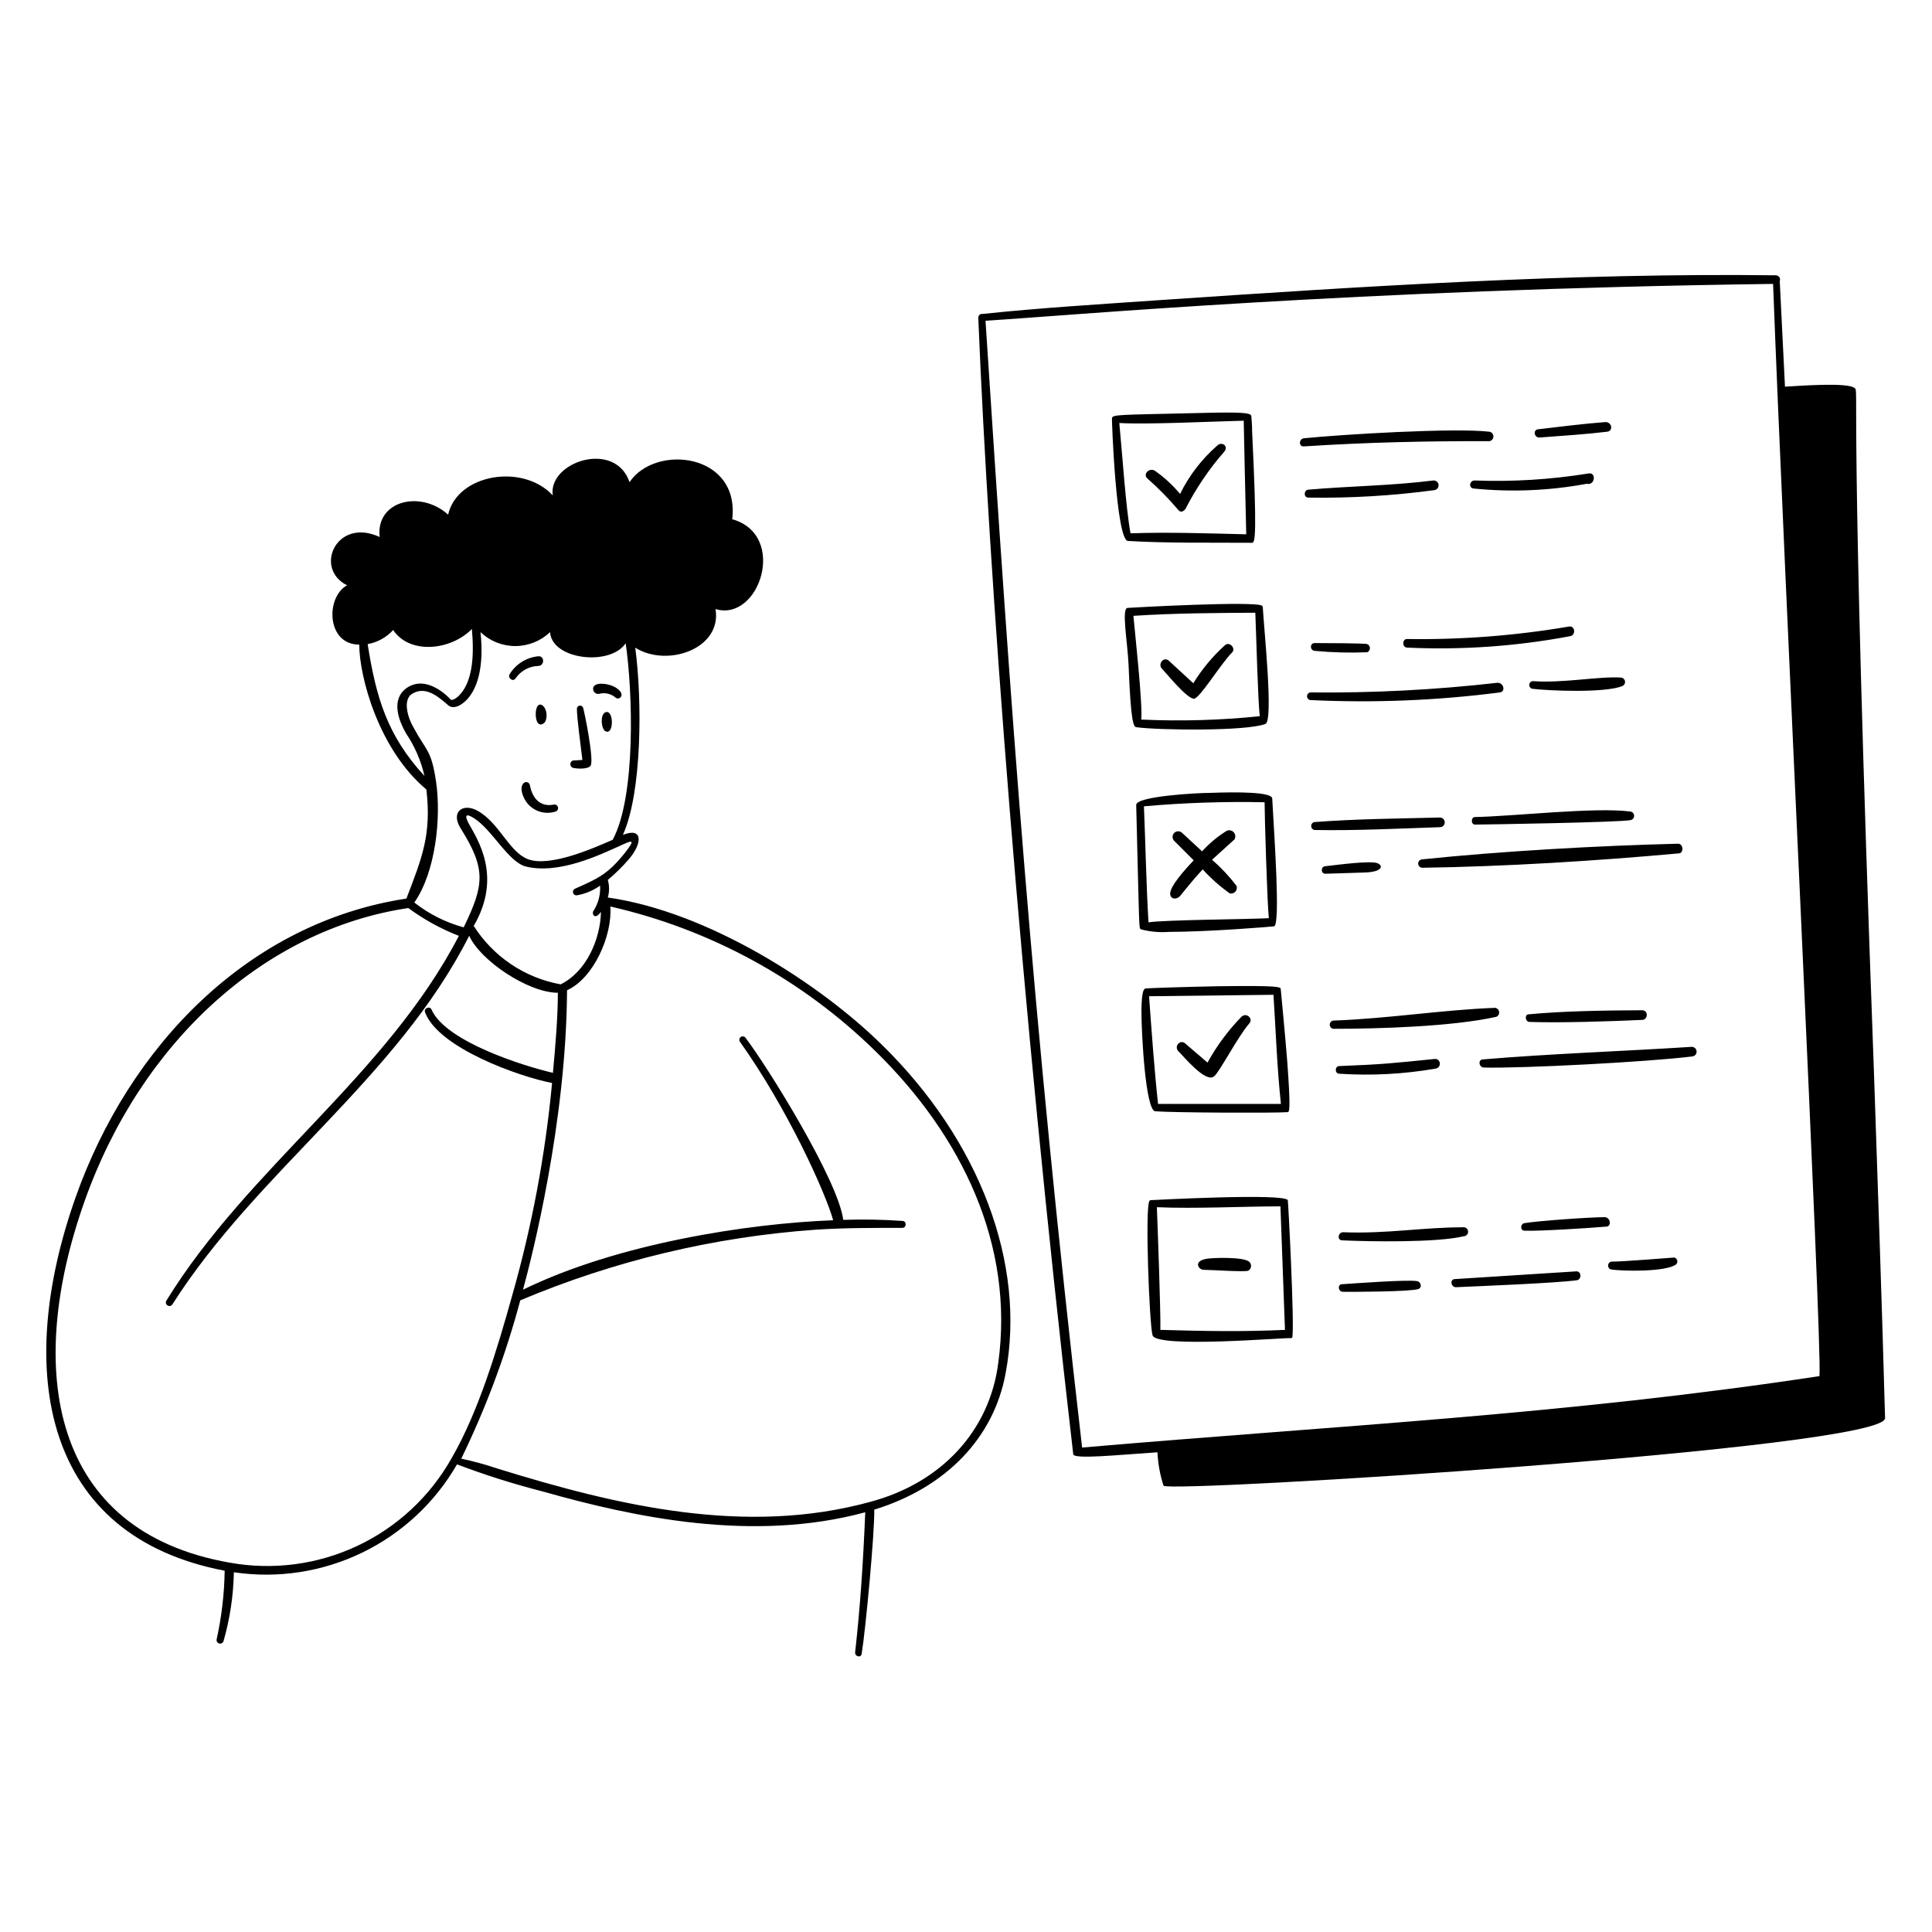 <svg width="121" height="121" viewBox="0 0 121 121" fill="none" xmlns="http://www.w3.org/2000/svg">
<path d="M92.372 51.171C92.118 51.171 92.118 51.643 92.372 51.643C92.977 51.643 101.404 51.504 102.112 51.365C102.177 51.355 102.235 51.322 102.278 51.273C102.32 51.224 102.344 51.16 102.344 51.095C102.344 51.03 102.32 50.967 102.278 50.918C102.235 50.868 102.177 50.836 102.112 50.826C99.892 50.536 94.816 51.123 92.372 51.171ZM95.748 63.525C95.469 63.525 95.518 63.991 95.784 64.003C97.756 64.07 100.829 63.967 102.844 63.876C103.213 63.876 103.256 63.271 102.844 63.271C100.587 63.283 98.01 63.313 95.748 63.525ZM96.008 42.659C95.949 42.661 95.893 42.685 95.851 42.725C95.808 42.766 95.782 42.821 95.777 42.879C95.772 42.938 95.788 42.996 95.823 43.043C95.857 43.091 95.908 43.124 95.965 43.137C97.048 43.27 100.563 43.409 101.622 42.961C101.676 42.934 101.72 42.891 101.747 42.836C101.774 42.782 101.783 42.721 101.772 42.661C101.761 42.602 101.731 42.548 101.687 42.507C101.642 42.466 101.585 42.441 101.525 42.435C100.122 42.35 97.871 42.798 96.008 42.659ZM89.099 54.347C94.205 54.275 99.989 53.918 105.143 53.446C105.464 53.446 105.434 52.841 105.101 52.841C100.031 52.968 94.108 53.301 89.068 53.821C88.999 53.825 88.933 53.856 88.887 53.909C88.84 53.961 88.816 54.029 88.82 54.099C88.824 54.169 88.856 54.234 88.908 54.281C88.96 54.327 89.029 54.351 89.099 54.347ZM96.419 27.401C97.841 27.292 99.263 27.207 100.654 27.038C101.053 26.995 100.95 26.433 100.557 26.433C99.141 26.541 97.726 26.723 96.322 26.886C95.996 26.923 96.086 27.425 96.419 27.401ZM88.118 40.021C87.816 40.021 87.804 40.535 88.118 40.559C91.539 40.719 94.966 40.479 98.331 39.845C98.712 39.779 98.651 39.174 98.264 39.24C94.913 39.812 91.517 40.073 88.118 40.021ZM99.377 30.299C99.904 30.425 99.983 29.566 99.499 29.651C97.137 30.034 94.744 30.182 92.353 30.093C92.033 30.093 91.96 30.559 92.287 30.595C94.653 30.832 97.04 30.733 99.377 30.299ZM86.273 54.063C85.801 53.881 83.623 54.184 83.012 54.25C82.716 54.25 82.704 54.728 83.012 54.722L85.487 54.644C86.63 54.601 86.624 54.202 86.273 54.063ZM88.772 80.241C88.264 80.12 84.652 80.392 84.059 80.429C83.744 80.429 83.805 80.913 84.119 80.907C84.761 80.907 88.276 80.907 88.832 80.731C89.08 80.647 88.996 80.29 88.772 80.241ZM84.053 77.682C85.753 77.761 89.964 77.833 91.664 77.428C91.703 77.428 91.743 77.419 91.779 77.403C91.815 77.386 91.847 77.362 91.874 77.333C91.9 77.303 91.92 77.268 91.932 77.231C91.944 77.193 91.948 77.153 91.944 77.113C91.94 77.074 91.927 77.036 91.908 77.001C91.888 76.967 91.861 76.937 91.829 76.914C91.797 76.89 91.76 76.874 91.721 76.866C91.682 76.857 91.642 76.857 91.603 76.865C89.117 76.865 86.812 77.283 84.125 77.174C83.805 77.162 83.72 77.664 84.053 77.682ZM89.921 66.925C90.284 66.859 90.254 66.32 89.873 66.32C87.187 66.592 86.624 66.659 83.871 66.768C83.605 66.768 83.575 67.228 83.871 67.246C85.894 67.38 87.925 67.272 89.921 66.925ZM93.648 63.12C90.357 63.241 86.939 63.797 83.502 63.918C83.441 63.928 83.385 63.959 83.344 64.006C83.304 64.053 83.282 64.113 83.282 64.175C83.282 64.238 83.304 64.298 83.344 64.345C83.385 64.392 83.441 64.423 83.502 64.433C86.352 64.433 90.938 64.299 93.715 63.682C93.773 63.657 93.821 63.613 93.852 63.558C93.884 63.503 93.897 63.439 93.889 63.377C93.882 63.313 93.854 63.255 93.811 63.208C93.767 63.162 93.71 63.131 93.648 63.12ZM104.859 78.759C104.81 78.759 101.489 79.031 100.92 79.013C100.866 79.023 100.817 79.049 100.78 79.09C100.742 79.129 100.719 79.18 100.713 79.235C100.706 79.289 100.718 79.344 100.746 79.391C100.773 79.439 100.815 79.476 100.866 79.497C101.543 79.624 104.399 79.672 104.986 79.176C105.015 79.144 105.036 79.104 105.046 79.061C105.055 79.018 105.054 78.974 105.041 78.932C105.028 78.889 105.004 78.852 104.973 78.821C104.941 78.791 104.901 78.769 104.859 78.759ZM105.93 65.564C101.737 65.836 97.054 65.993 92.88 66.35C92.553 66.35 92.614 66.841 92.928 66.859C95.185 66.925 103.213 66.514 105.984 66.163C106.024 66.16 106.062 66.149 106.097 66.131C106.133 66.113 106.164 66.088 106.189 66.057C106.215 66.027 106.234 65.991 106.245 65.953C106.257 65.915 106.26 65.876 106.256 65.836C106.249 65.757 106.21 65.684 106.149 65.633C106.088 65.582 106.009 65.557 105.93 65.564ZM90.181 51.806C90.262 51.806 90.339 51.774 90.395 51.718C90.452 51.661 90.484 51.584 90.484 51.504C90.484 51.423 90.452 51.346 90.395 51.29C90.339 51.233 90.262 51.201 90.181 51.201C87.574 51.268 84.942 51.286 82.317 51.486C82.26 51.498 82.21 51.529 82.173 51.575C82.137 51.62 82.118 51.676 82.118 51.734C82.118 51.791 82.137 51.847 82.173 51.893C82.21 51.938 82.26 51.969 82.317 51.982C84.954 52.03 87.574 51.891 90.181 51.806ZM100.497 76.23C99.577 76.23 96.262 76.466 95.475 76.605C95.221 76.647 95.185 77.065 95.475 77.077C96.328 77.119 99.626 76.908 100.581 76.823C100.95 76.835 100.872 76.23 100.497 76.23ZM98.73 79.624L91.125 80.108C90.78 80.108 90.865 80.635 91.204 80.616C92.68 80.55 97.429 80.362 98.76 80.181C99.057 80.144 99.063 79.624 98.73 79.624ZM93.285 27.038C91.053 26.783 84.047 27.207 81.669 27.449C81.342 27.479 81.318 27.987 81.669 27.957C85.577 27.703 89.383 27.618 93.291 27.63C93.359 27.616 93.421 27.578 93.464 27.524C93.508 27.469 93.531 27.401 93.531 27.331C93.53 27.262 93.505 27.194 93.46 27.141C93.415 27.087 93.354 27.051 93.285 27.038ZM93.933 43.367C94.314 43.312 94.174 42.761 93.793 42.761C89.899 43.205 85.981 43.407 82.062 43.367C82.005 43.376 81.954 43.405 81.916 43.448C81.879 43.492 81.859 43.548 81.859 43.605C81.859 43.663 81.879 43.719 81.916 43.763C81.954 43.806 82.005 43.835 82.062 43.844C86.025 44.035 89.998 43.875 93.933 43.367ZM89.825 30.698C89.864 30.694 89.903 30.682 89.938 30.663C89.974 30.645 90.005 30.619 90.03 30.588C90.055 30.557 90.074 30.522 90.086 30.483C90.097 30.445 90.101 30.405 90.097 30.365C90.093 30.325 90.081 30.287 90.062 30.251C90.044 30.216 90.018 30.185 89.987 30.16C89.956 30.134 89.921 30.115 89.882 30.104C89.844 30.092 89.804 30.089 89.764 30.093C87.096 30.425 84.567 30.438 81.935 30.668C81.657 30.698 81.627 31.151 81.935 31.164C84.573 31.206 87.21 31.05 89.825 30.698ZM82.329 40.275C82.026 40.275 82.02 40.753 82.365 40.765C83.451 40.867 84.542 40.895 85.632 40.85C85.681 40.828 85.723 40.792 85.752 40.747C85.781 40.702 85.797 40.649 85.797 40.596C85.797 40.542 85.781 40.489 85.752 40.444C85.723 40.399 85.681 40.363 85.632 40.342C85.523 40.281 82.885 40.275 82.329 40.275ZM74.778 43.76C75.129 43.76 76.43 41.606 77.162 40.868C77.428 40.602 76.993 40.154 76.72 40.408C75.948 41.104 75.28 41.907 74.736 42.792L73.205 41.382C72.891 41.092 72.485 41.588 72.776 41.884C73.066 42.181 74.331 43.76 74.778 43.76ZM70.64 33.88C73.121 34.025 75.698 33.977 78.42 33.995C78.614 33.995 78.729 33.457 78.42 27.032C78.42 26.566 78.378 26.221 78.372 26.094C78.373 26.075 78.371 26.056 78.365 26.038C78.359 26.021 78.349 26.005 78.336 25.991C78.16 25.803 77.017 25.815 74.445 25.882C70.12 25.985 69.642 25.955 69.642 26.203C69.624 26.251 69.896 33.807 70.64 33.88ZM70.809 33.432C70.507 31.817 70.289 28.405 70.102 26.493C71.862 26.596 75.873 26.396 77.894 26.348C77.894 26.348 78.003 31.726 78.051 33.463C75.68 33.408 73.205 33.317 70.785 33.402L70.809 33.432Z" fill="black"/>
<path d="M79.255 45.339C79.763 45.139 79.171 39.5 79.086 38.018C79.082 37.988 79.067 37.96 79.043 37.94C78.68 37.625 71.003 38.042 70.616 38.073C70.229 38.103 70.616 40.208 70.682 41.642C70.822 45.212 70.985 45.52 71.166 45.544C72.485 45.732 78.045 45.81 79.255 45.339ZM70.985 38.569C73.605 38.399 76.26 38.387 78.62 38.375C78.68 39.791 78.777 43.778 78.898 44.855C76.433 45.11 73.951 45.18 71.475 45.066C71.578 44.165 71.076 39.591 70.985 38.569ZM75.909 53.845L77.313 52.574C77.354 52.505 77.372 52.425 77.365 52.345C77.357 52.265 77.325 52.189 77.272 52.129C77.219 52.069 77.148 52.026 77.069 52.009C76.991 51.991 76.909 51.998 76.835 52.03C76.26 52.384 75.739 52.818 75.286 53.319L74.028 52.157C73.96 52.094 73.869 52.06 73.776 52.063C73.683 52.067 73.595 52.107 73.532 52.175C73.469 52.243 73.435 52.334 73.438 52.427C73.442 52.52 73.482 52.608 73.55 52.671L74.76 53.881C73.671 55.031 73.193 55.751 73.302 56.077C73.411 56.404 73.804 56.259 73.907 56.114C74.331 55.593 74.808 55.001 75.323 54.45C75.832 55.007 76.398 55.509 77.011 55.95C77.074 55.967 77.14 55.966 77.203 55.948C77.266 55.929 77.322 55.895 77.367 55.847C77.412 55.799 77.442 55.74 77.456 55.677C77.47 55.613 77.467 55.546 77.446 55.484C76.991 54.887 76.476 54.338 75.909 53.845ZM76.23 27.909C75.264 28.754 74.474 29.782 73.907 30.934C73.451 30.388 72.927 29.904 72.346 29.494C71.989 29.246 71.529 29.718 71.88 29.984C72.57 30.594 73.215 31.253 73.81 31.956C73.968 32.119 74.119 32.035 74.252 31.859C74.911 30.576 75.723 29.377 76.672 28.29C76.962 27.969 76.545 27.612 76.23 27.909ZM76.037 67.409C76.351 67.191 77.549 64.88 78.245 64.094C78.517 63.791 78.045 63.374 77.737 63.694C76.908 64.548 76.198 65.508 75.625 66.55L74.216 65.34C73.907 65.08 73.496 65.546 73.816 65.854C74.137 66.163 75.516 67.857 76.037 67.409ZM80.653 75.165C80.423 74.711 72.146 75.165 72.068 75.165C72.05 75.167 72.032 75.174 72.018 75.185C72.003 75.195 71.991 75.209 71.983 75.226C71.705 75.673 71.983 82.951 72.183 83.629C72.419 84.452 80.441 83.768 80.84 83.805C80.852 83.807 80.865 83.807 80.877 83.805C80.889 83.802 80.9 83.797 80.91 83.789C80.92 83.782 80.928 83.772 80.933 83.761C80.939 83.75 80.942 83.738 80.943 83.726C81.07 82.8 80.683 75.226 80.653 75.165ZM72.455 75.607C74.875 75.71 77.737 75.558 80.193 75.552C80.229 76.563 80.447 82.492 80.477 83.29C77.791 83.411 75.534 83.369 72.673 83.29C72.703 82.28 72.491 76.526 72.455 75.625V75.607Z" fill="black"/>
<path d="M75.377 79.527C75.807 79.527 78.003 79.678 78.178 79.582C78.224 79.555 78.264 79.519 78.294 79.475C78.323 79.43 78.343 79.38 78.35 79.327C78.357 79.275 78.351 79.221 78.334 79.171C78.317 79.12 78.288 79.075 78.251 79.037C77.93 78.698 75.903 78.771 75.565 78.838C75.105 78.922 75.02 79.098 75.032 79.231C75.048 79.312 75.091 79.385 75.153 79.438C75.216 79.492 75.295 79.523 75.377 79.527ZM76.194 61.77C74.209 61.807 72.122 61.879 71.777 61.904C71.644 61.904 71.505 62.019 71.487 63.277C71.487 64.783 71.747 69.557 72.352 69.599C73.562 69.69 79.818 69.714 80.622 69.654C80.749 69.654 80.852 69.654 80.622 66.508C80.495 64.886 80.211 61.94 80.211 61.94C80.187 61.819 80.175 61.71 76.194 61.77ZM79.757 62.303C79.902 64.559 79.981 66.871 80.223 69.139H72.528C72.291 66.955 72.134 64.705 71.965 62.394L79.757 62.303ZM73.205 58.364C75.661 58.364 79.769 58.032 79.806 58.013C80.193 57.814 79.806 52.351 79.679 50.015C79.679 49.598 77.543 49.592 75.77 49.658C74.996 49.658 71.148 49.864 71.16 50.415C71.366 58.516 71.317 58.122 71.469 58.207C72.035 58.355 72.622 58.408 73.205 58.364ZM71.928 57.759C71.789 55.376 71.741 52.847 71.644 50.499C74.156 50.276 76.679 50.191 79.201 50.245C79.201 51.074 79.364 56.586 79.467 57.505C78.571 57.566 72.866 57.608 71.947 57.765L71.928 57.759Z" fill="black"/>
<path d="M117.37 67.318C115.785 24.2 116.451 24.563 116.16 24.309C115.749 23.922 112.572 24.176 111.792 24.218L111.465 17.605C111.481 17.566 111.487 17.523 111.482 17.48C111.477 17.437 111.463 17.397 111.439 17.361C111.415 17.325 111.383 17.296 111.346 17.275C111.308 17.255 111.266 17.243 111.223 17.242C98.518 17.085 85.444 17.926 72.334 18.816C68.801 19.064 65.128 19.281 61.535 19.663C61.501 19.657 61.467 19.659 61.434 19.669C61.401 19.678 61.371 19.695 61.346 19.717C61.32 19.74 61.3 19.768 61.287 19.799C61.273 19.831 61.267 19.864 61.269 19.898C61.934 36.052 63.87 62.164 67.216 91.077C67.252 91.409 70.011 91.119 72.491 90.956C72.524 91.667 72.652 92.371 72.872 93.049C73.235 93.509 118.114 90.726 118.06 88.814C117.866 81.633 117.606 74.361 117.37 67.318ZM113.97 86.182C98.058 88.602 83.75 89.28 67.772 90.659C64.608 63.247 63.307 44.443 61.722 20.086C66.635 19.796 84.803 18.126 111.048 17.781C111.701 35.368 114.133 84.246 113.952 86.182H113.97ZM38.024 44.589C37.613 44.589 37.619 45.387 37.813 45.69C37.835 45.734 37.87 45.771 37.913 45.795C37.956 45.82 38.005 45.832 38.055 45.829C38.424 45.786 38.406 44.631 38.024 44.589ZM35.864 48.085C36.125 48.152 36.827 48.194 36.99 47.952C37.22 47.614 36.597 44.54 36.518 44.322C36.502 44.278 36.47 44.241 36.429 44.217C36.388 44.194 36.34 44.186 36.294 44.194C36.247 44.203 36.205 44.228 36.175 44.265C36.145 44.301 36.13 44.348 36.131 44.395C36.131 44.945 36.379 46.815 36.476 47.595L35.871 47.632C35.826 47.651 35.788 47.682 35.762 47.722C35.735 47.762 35.72 47.809 35.72 47.856C35.719 47.905 35.732 47.952 35.758 47.992C35.784 48.033 35.821 48.065 35.864 48.085ZM37.51 43.457C37.689 43.408 37.877 43.403 38.059 43.443C38.24 43.483 38.409 43.567 38.551 43.687C38.787 43.899 39.24 43.493 38.593 43.082C38.127 42.767 37.038 42.658 37.153 43.215C37.172 43.293 37.219 43.36 37.285 43.405C37.351 43.45 37.431 43.468 37.51 43.457Z" fill="black"/>
<path d="M55.249 65.449C51.359 61.613 44.359 57.106 38.067 56.21C38.171 55.851 38.171 55.469 38.067 55.109C38.546 54.709 38.991 54.27 39.398 53.797C40.263 52.78 40.245 51.788 39.011 52.29C40.221 49.616 40.221 43.82 39.785 40.565C41.812 41.83 45.23 40.614 44.812 38.145C47.565 38.974 49.356 33.505 45.859 32.519C46.349 28.38 41.049 27.782 39.428 30.195C38.514 27.527 34.316 28.931 34.618 31.024C32.725 28.991 28.635 29.699 28.066 32.234C26.354 30.679 23.529 31.339 23.777 33.632C21.066 32.373 19.632 35.616 21.738 36.657C20.389 37.383 20.431 40.371 22.5 40.371C22.5 42.368 23.71 46.942 26.705 49.447C27.026 52.248 26.451 53.681 25.453 56.277C15.579 57.777 8.083 65.479 4.719 75.032C0.883 85.922 2.704 96.207 14.072 98.373C14.049 99.826 13.879 101.273 13.564 102.693C13.559 102.746 13.572 102.8 13.603 102.844C13.634 102.888 13.68 102.92 13.732 102.933C13.784 102.946 13.839 102.94 13.887 102.916C13.935 102.892 13.973 102.851 13.994 102.801C14.399 101.392 14.618 99.936 14.647 98.47C17.386 98.877 20.184 98.45 22.676 97.244C25.169 96.039 27.241 94.111 28.623 91.712C30.374 92.377 32.162 92.943 33.977 93.406C39.688 95.021 47.136 96.624 54.19 94.713C54.051 98.095 53.857 100.805 53.555 103.497C53.555 103.763 53.924 103.842 53.966 103.576C54.202 102.16 54.789 95.947 54.753 94.549C59.242 93.17 62.242 90.054 62.981 86.007C64.269 79.146 61.365 71.444 55.249 65.449ZM29.554 39.391C29.712 41.158 29.554 42.416 29.016 43.233C28.816 43.53 28.514 43.838 28.254 43.838C28.054 43.62 26.747 42.265 25.513 43.058C24.708 43.584 24.672 44.606 25.434 45.938C25.979 46.746 26.369 47.649 26.584 48.599C24.267 46.083 23.559 43.723 23.026 40.341C23.641 40.23 24.203 39.92 24.624 39.458C25.682 41.031 28.272 40.716 29.554 39.391ZM25.803 43.457C26.62 42.955 27.376 43.56 28.066 44.165C28.471 44.522 29.137 44.02 29.451 43.56C30.274 42.422 30.202 40.535 30.093 39.591C30.68 40.15 31.46 40.462 32.271 40.462C33.082 40.462 33.862 40.15 34.449 39.591C34.57 41.334 38.224 41.733 39.186 40.287C39.628 43.312 39.839 49.852 38.375 52.593C37.165 53.125 34.413 54.341 33.045 53.803C31.872 53.337 31.279 51.546 29.911 50.778C28.992 50.269 28.205 50.844 28.846 51.873C30.468 54.45 30.323 55.43 29.04 58.08C27.916 57.773 26.865 57.245 25.949 56.525C27.28 54.619 27.643 51.219 27.31 48.956C27.013 46.942 26.705 47.063 25.906 45.575C25.537 44.964 25.21 43.832 25.803 43.457ZM36.01 55.66C35.962 55.682 35.923 55.721 35.902 55.77C35.88 55.819 35.878 55.874 35.894 55.925C35.91 55.975 35.945 56.018 35.991 56.045C36.036 56.072 36.091 56.081 36.143 56.071C36.662 55.979 37.153 55.772 37.583 55.466C37.618 56.03 37.469 56.591 37.159 57.063C37.05 57.215 37.244 57.669 37.637 57.106C37.607 58.776 36.754 60.839 35.114 61.649C34.003 61.449 32.946 61.02 32.008 60.39C31.071 59.76 30.275 58.942 29.669 57.989C31.484 54.879 29.887 52.544 29.355 51.576C29.058 51.02 29.209 50.935 29.694 51.249C30.837 51.975 31.841 54.002 32.948 54.274C35.036 54.777 37.607 53.518 38.865 52.956C39.519 52.659 39.9 52.459 39.113 53.446C38.061 54.746 37.462 55.019 36.01 55.66ZM10.406 81.481C10.384 81.531 10.381 81.586 10.396 81.637C10.412 81.689 10.446 81.733 10.492 81.762C10.537 81.79 10.591 81.802 10.645 81.793C10.698 81.785 10.746 81.758 10.781 81.717C16.087 73.356 24.866 67.554 29.385 58.606C30.087 60.167 33.088 62.176 34.939 62.176C34.939 63.682 34.788 65.473 34.63 67.191C32.815 66.774 27.909 65.237 27.026 63.228C26.923 62.98 26.523 63.15 26.62 63.398C27.449 65.642 32.567 67.445 34.576 67.826C34.152 72.347 33.311 76.819 32.065 81.185C31.152 84.452 29.978 88.403 28.284 91.325C26.933 93.727 24.867 95.648 22.373 96.821C19.878 97.993 17.08 98.358 14.369 97.865C3.201 95.904 1.519 85.831 5.312 75.189C8.857 65.219 16.619 58.201 25.573 56.87C26.547 57.588 27.611 58.173 28.738 58.612C24.2 67.367 15.549 73.114 10.406 81.481ZM32.585 81.439C38.464 78.961 44.711 77.467 51.074 77.016C52.889 76.895 54.704 76.901 56.519 76.901C56.785 76.901 56.791 76.466 56.519 76.466C55.285 76.38 54.047 76.358 52.811 76.399C52.514 73.979 48.152 66.919 46.67 64.965C46.632 64.929 46.582 64.908 46.53 64.906C46.478 64.903 46.427 64.919 46.386 64.952C46.345 64.984 46.316 65.03 46.306 65.081C46.296 65.132 46.305 65.186 46.331 65.231C49.302 69.393 51.703 74.693 52.181 76.424C46.863 76.623 38.66 77.882 32.755 80.773C33.311 78.735 35.465 70.325 35.514 62.018C37.177 61.274 38.363 58.582 38.224 56.773C44.497 58.202 50.25 61.343 54.843 65.848C60.234 71.13 63.537 77.948 62.521 85.359C61.982 89.594 58.975 92.873 54.486 94.065C46.748 96.183 38.787 94.344 31.145 91.972C30.406 91.723 29.652 91.517 28.889 91.355C30.435 88.175 31.673 84.855 32.585 81.439Z" fill="black"/>
<path d="M32.289 42.489C32.445 42.258 32.654 42.067 32.898 41.931C33.142 41.796 33.414 41.719 33.693 41.709C34.134 41.709 34.11 41.043 33.693 41.104C33.333 41.141 32.987 41.261 32.681 41.453C32.375 41.645 32.117 41.904 31.926 42.211C31.769 42.459 32.12 42.731 32.289 42.489ZM33.717 44.165C33.469 44.365 33.487 45.375 33.862 45.375C33.948 45.366 34.028 45.328 34.09 45.268C34.151 45.207 34.19 45.128 34.201 45.042C34.34 44.516 33.983 43.977 33.717 44.165ZM33.184 49.162C33.173 49.115 33.148 49.072 33.111 49.04C33.075 49.008 33.029 48.988 32.981 48.983C32.932 48.977 32.883 48.987 32.841 49.011C32.798 49.034 32.764 49.07 32.743 49.114C32.682 49.199 32.567 49.459 32.822 49.985C32.994 50.343 33.292 50.626 33.658 50.78C34.025 50.934 34.435 50.948 34.812 50.82C34.863 50.8 34.905 50.761 34.929 50.712C34.954 50.663 34.96 50.607 34.946 50.554C34.931 50.501 34.898 50.455 34.852 50.425C34.807 50.395 34.751 50.382 34.697 50.39C33.838 50.56 33.342 50.015 33.184 49.162Z" fill="black"/>
</svg>
